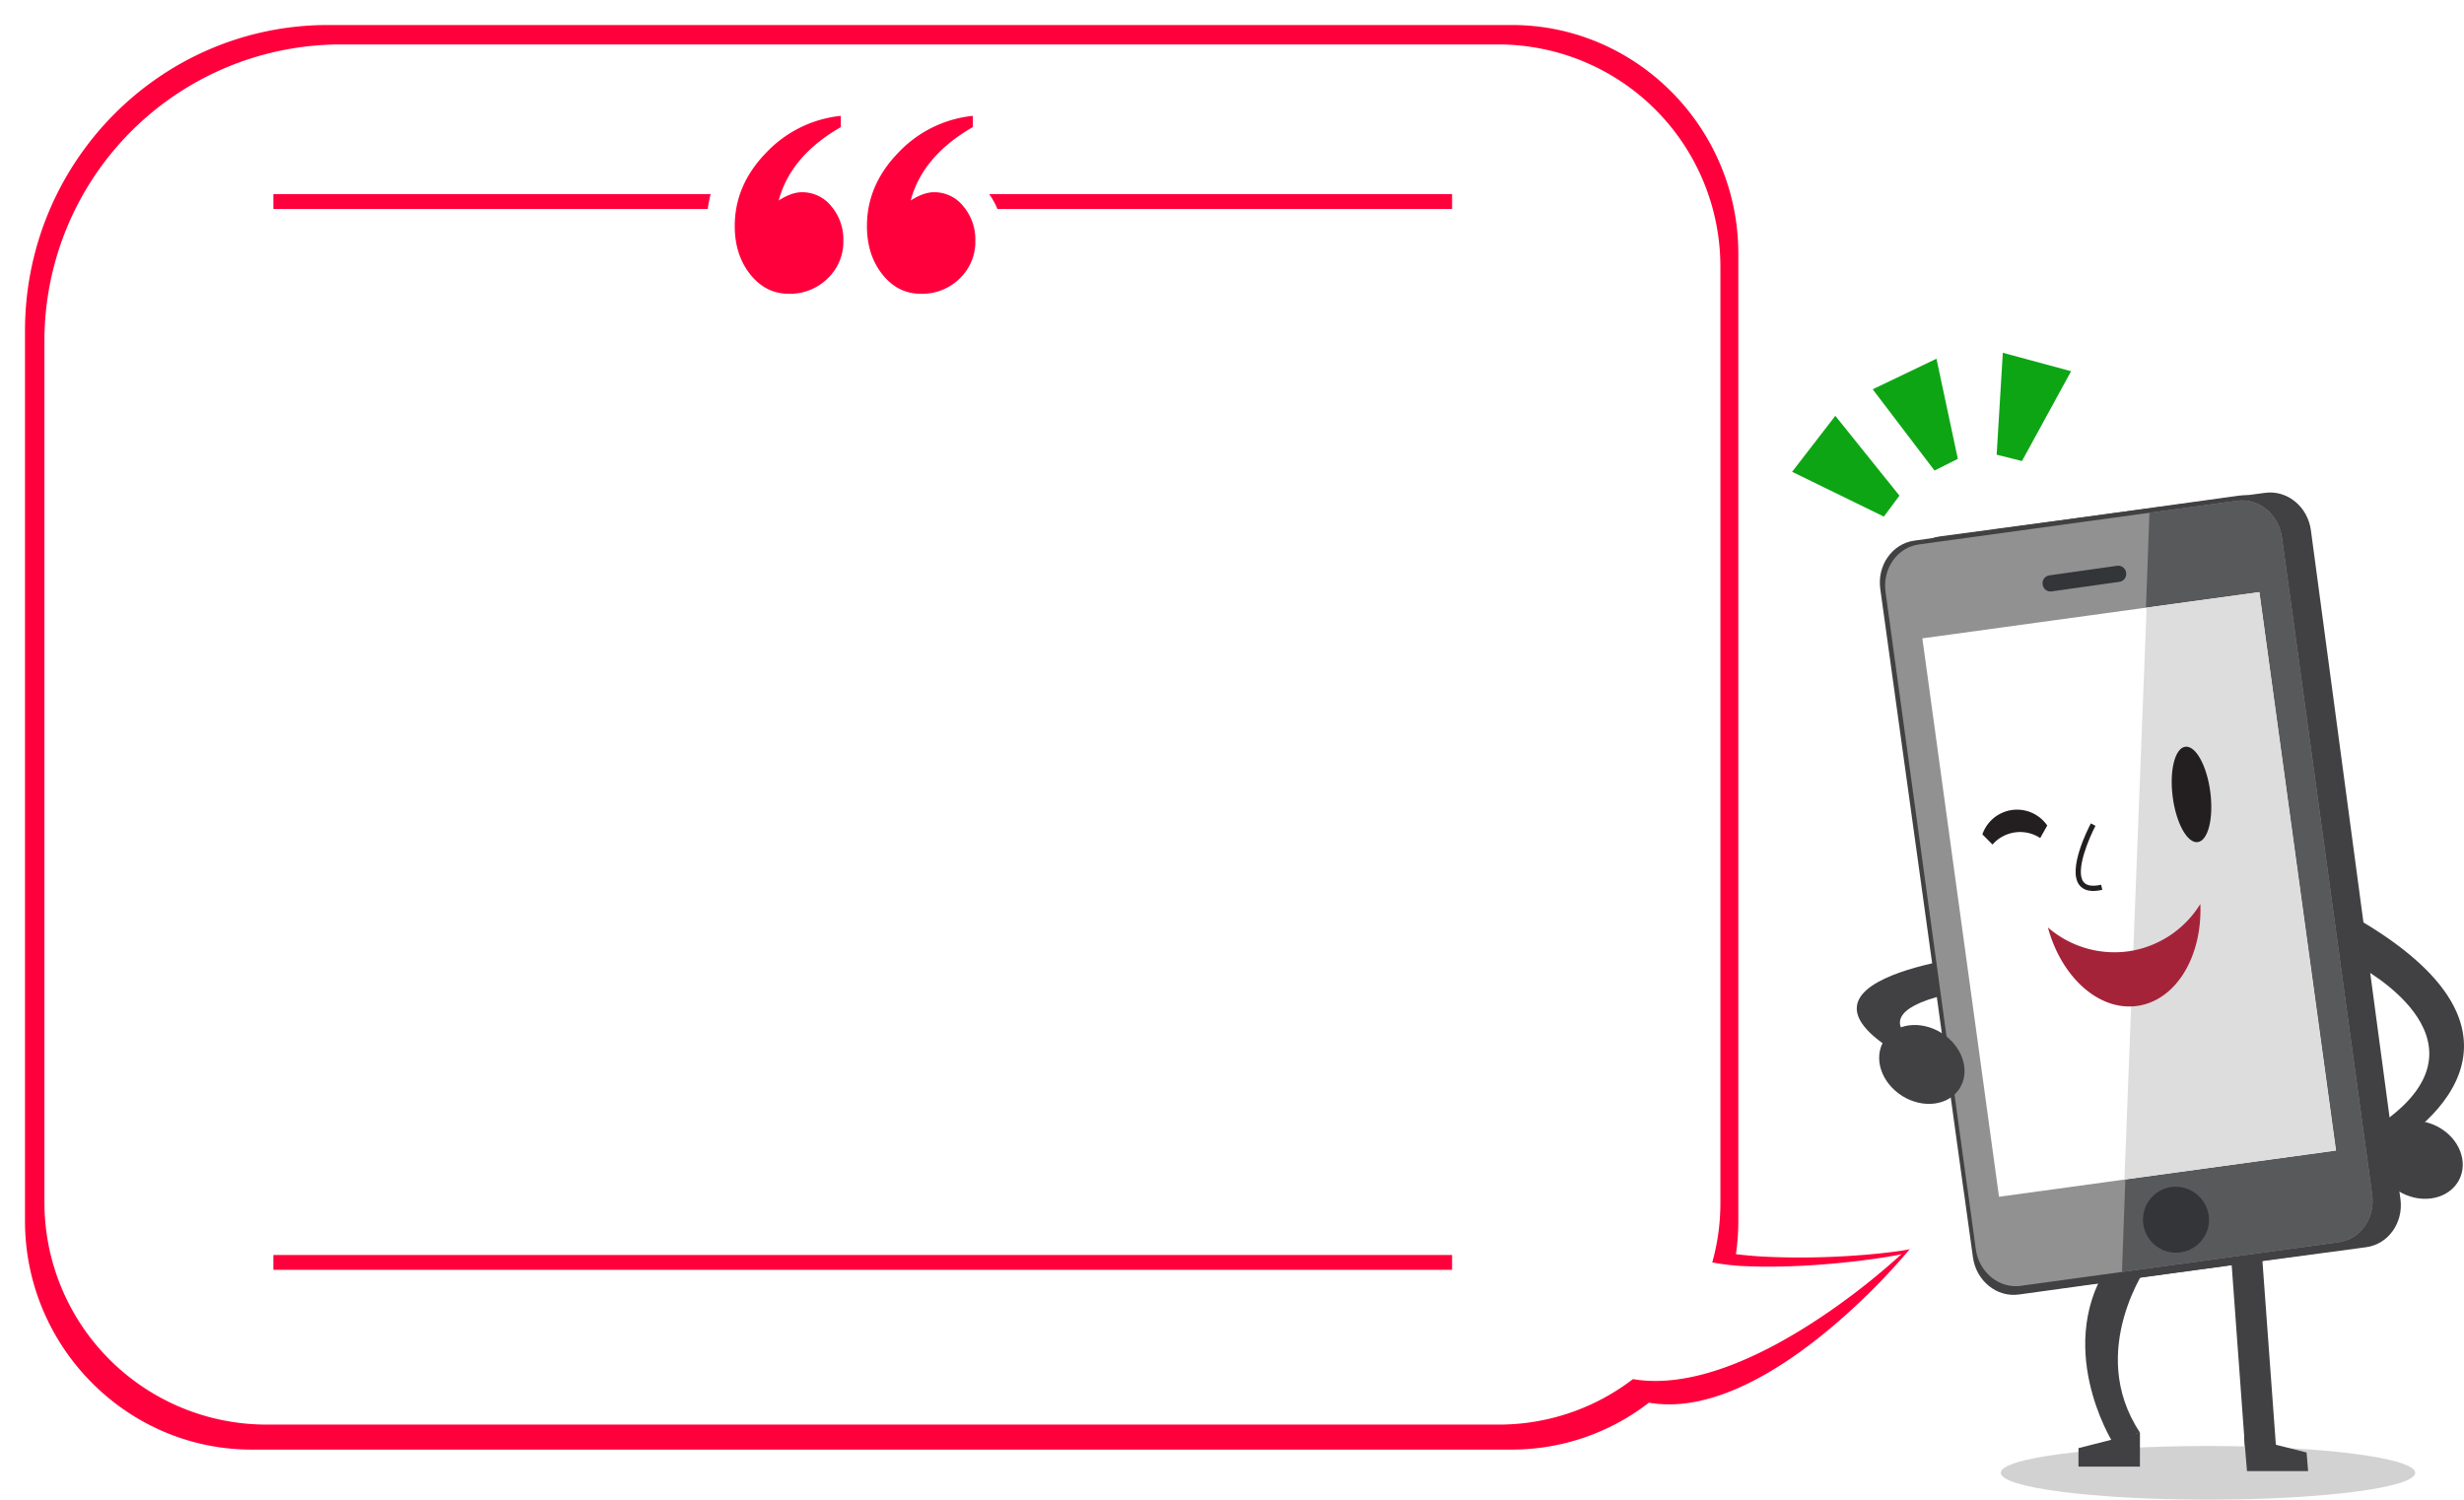 <svg xmlns="http://www.w3.org/2000/svg" xmlns:xlink="http://www.w3.org/1999/xlink" width="887" height="539.885" viewBox="0 0 887 539.885">
  <defs>
    <filter id="Union_7" x="0" y="0" width="696.513" height="530.855" filterUnits="userSpaceOnUse">
      <feOffset dy="3" input="SourceAlpha"/>
      <feGaussianBlur stdDeviation="3" result="blur"/>
      <feFlood flood-opacity="0.161"/>
      <feComposite operator="in" in2="blur"/>
      <feComposite in="SourceGraphic"/>
    </filter>
    <filter id="Union_8" x="7" y="7.002" width="686.573" height="514.854" filterUnits="userSpaceOnUse">
      <feOffset dy="3" input="SourceAlpha"/>
      <feGaussianBlur stdDeviation="3" result="blur-2"/>
      <feFlood flood-opacity="0.161"/>
      <feComposite operator="in" in2="blur-2"/>
      <feComposite in="SourceGraphic"/>
    </filter>
  </defs>
  <g id="Group_5081" data-name="Group 5081" transform="translate(-983 -7016.999)">
    <g id="Group_5080" data-name="Group 5080">
      <g id="Group_3370" data-name="Group 3370" transform="translate(62.465 1974)">
        <g id="Group_3361" data-name="Group 3361" transform="translate(1069.599 4891.039)">
          <path id="Path_12187" data-name="Path 12187" d="M571.185,682.184c0,5.338,33.4,9.662,74.593,9.662s74.595-4.324,74.595-9.662-33.4-9.661-74.595-9.661S571.185,676.846,571.185,682.184Z" fill="#231f20" opacity="0.2"/>
          <g id="Group_3355" data-name="Group 3355">
            <path id="Path_12188" data-name="Path 12188" d="M659.079,672.736l11.178,0L665.369,605.8l-11.179,0Z" fill="#414042"/>
            <path id="Path_12189" data-name="Path 12189" d="M681.82,681.559l-22,.007-1.032-12.354,22.477,5.642Z" fill="#414042"/>
          </g>
          <path id="Path_12190" data-name="Path 12190" d="M624.441,606.85s-22.743,31.35-3.166,60.817l-9.932,3.3s-21.876-35.161-.135-65.471Z" fill="#414042"/>
          <path id="Path_12191" data-name="Path 12191" d="M568.487,495.163s-87.714,8.223-28.781,39.06l7.538-2.742s-39.745-17.13,23.3-24.668Z" fill="#414042"/>
          <g id="Group_3359" data-name="Group 3359">
            <g id="Group_3358" data-name="Group 3358">
              <path id="Path_12192" data-name="Path 12192" d="M540.077,385.989q-.059-.425-.091-.846L536.939,362.4c-1.141-8.509,4.38-16.268,12.331-17.333l117.087-15.688c7.953-1.066,15.324,4.967,16.463,13.474l29.1,217.174c.039.286.068.568.09.849l3.047,22.744c1.141,8.508-4.38,16.269-12.332,17.335L585.636,616.642c-7.95,1.062-15.322-4.971-16.463-13.478Z" fill="#414042"/>
              <g id="Group_3356" data-name="Group 3356">
                <path id="Path_12193" data-name="Path 12193" d="M673.6,343.777c-1.176-8.5-8.575-14.5-16.517-13.4l-117.016,16.21c-7.95,1.1-13.438,8.886-12.26,17.388l30.069,217.043c.038.286.084.564.138.841l3.147,22.73c1.178,8.5,8.574,14.5,16.523,13.406L694.7,601.784c7.945-1.1,13.434-8.89,12.258-17.391L676.888,367.348c-.038-.283-.084-.562-.14-.839Z" fill="#414042"/>
                <path id="Path_12194" data-name="Path 12194" d="M672.4,345.444c-1.147-8.361-8.383-14.274-16.16-13.207L541.7,347.952c-7.778,1.068-13.152,8.711-12.007,17.073l29.29,213.451q.059.417.136.829l3.066,22.353c1.148,8.36,8.383,14.274,16.162,13.208l114.537-15.714c7.776-1.071,13.152-8.713,12.005-17.076L675.6,368.627c-.038-.279-.084-.553-.135-.826Z" fill="#919191"/>
                <path id="Path_12195" data-name="Path 12195" d="M614.814,609.862l78.07-10.71c7.776-1.071,13.152-8.713,12.005-17.076L675.6,368.627c-.038-.279-.084-.553-.135-.826L672.4,345.444c-1.147-8.361-8.383-14.274-16.16-13.207l-31.551,4.328Z" fill="#58595b"/>
                <rect id="Rectangle_514" data-name="Rectangle 514" width="122.426" height="202.855" transform="matrix(0.991, -0.136, 0.136, 0.991, 542.955, 381.769)" fill="#fff"/>
                <path id="Path_12196" data-name="Path 12196" d="M616.3,358.134a2.867,2.867,0,0,1-2.385,3.283l-24.46,3.456a2.868,2.868,0,0,1-3.2-2.494h0a2.871,2.871,0,0,1,2.387-3.284l24.46-3.455a2.868,2.868,0,0,1,3.2,2.494Z" fill="#333538"/>
                <path id="Path_12197" data-name="Path 12197" d="M646.081,589.808a11.88,11.88,0,1,1-13.45-10.529A12.077,12.077,0,0,1,646.081,589.808Z" fill="#333538"/>
                <path id="Path_12198" data-name="Path 12198" d="M615.693,576.558l76.074-10.416L664.25,365.161l-40.578,5.556Z" fill="#ddd"/>
              </g>
              <g id="Group_3357" data-name="Group 3357">
                <path id="Path_12199" data-name="Path 12199" d="M606.214,472.58c-3.143.427-5.41-.244-6.756-2.007-4.354-5.687,3.269-20.516,4.153-22.189l1.665.878c-2.242,4.252-7.391,16.156-4.324,20.169,1.068,1.4,3.208,1.745,6.359,1.035l.414,1.836C607.2,472.422,606.693,472.515,606.214,472.58Z" fill="#231f20"/>
                <path id="Path_12200" data-name="Path 12200" d="M587.911,449.15a13.2,13.2,0,0,0-23.346,3.182L568.209,456a13.2,13.2,0,0,1,17.175-2.341Z" fill="#231f20"/>
                <path id="Path_12201" data-name="Path 12201" d="M617.552,494.371a36.564,36.564,0,0,1-29.4-8.525c4.889,18.051,18.552,30.346,32.43,28.209s23.207-17.973,22.435-36.66A36.555,36.555,0,0,1,617.552,494.371Z" fill="#a52339"/>
              </g>
            </g>
          </g>
          <g id="Group_3360" data-name="Group 3360">
            <path id="Path_12202" data-name="Path 12202" d="M547.325,321.359l8.4-4.21-7.691-36.044-22.962,11Z" fill="#0ea515"/>
            <path id="Path_12203" data-name="Path 12203" d="M569.7,315.651l9.116,2.289L596.5,285.6l-24.579-6.641Z" fill="#0ea515"/>
            <path id="Path_12204" data-name="Path 12204" d="M529.095,337.937l5.613-7.543-23.081-28.732-15.562,20.148Z" fill="#0ea515"/>
          </g>
          <path id="Path_12205" data-name="Path 12205" d="M735.4,578c-4.294,6.172-13.78,7.363-21.187,2.662s-9.931-13.516-5.637-19.687,13.78-7.364,21.188-2.662S739.691,571.829,735.4,578Z" fill="#414042"/>
          <path id="Path_12206" data-name="Path 12206" d="M700.057,499.783s49.319,25.735,10.468,54.9l.777,10.55S779.679,528,697.316,481.458Z" fill="#414042"/>
          <path id="Path_12207" data-name="Path 12207" d="M599.155,679.956h22.12V667.667l-22.12,5.619Z" fill="#414042"/>
          <path id="Path_12208" data-name="Path 12208" d="M646.609,437.076c1.235,9.48-.8,17.56-4.536,18.046s-7.77-6.8-9-16.284.8-17.561,4.536-18.047S645.377,427.594,646.609,437.076Z" fill="#231f20"/>
        </g>
        <path id="Path_12234" data-name="Path 12234" d="M549.336,539.954c-3.951,6.234-13.244,7.426-20.756,2.665s-10.4-13.675-6.447-19.907,13.244-7.427,20.756-2.665S553.287,533.722,549.336,539.954Z" transform="translate(1076.637 4894.87)" fill="#414042"/>
      </g>
      <g id="Group_5077" data-name="Group 5077" transform="translate(0 23.826)">
        <g transform="matrix(1, 0, 0, 1, 983, 6993.17)" filter="url(#Union_7)">
          <path id="Union_7-2" data-name="Union 7" d="M141.9,512.855c-44.842,0-81.52-37.039-81.52-82.316V82.31a82.92,82.92,0,0,1,.863-11.952c-3.337-.412-6.745-.719-10.194-.894C23.408,68.066-.91,71.746-1.36,72.2A233.536,233.536,0,0,1,26.575,44.242c18.235-15.4,42.7-30.8,64.937-27.513q.53.078,1.048.169A80.518,80.518,0,0,1,141.9,0H595.625c44.842,0,81.526,37.04,81.526,82.31V402.728c0,60.811-48.841,110.127-109.081,110.127Z" transform="translate(686.15 518.86) rotate(180)" fill="#ff003c"/>
        </g>
        <g transform="matrix(1, 0, 0, 1, 983, 6993.17)" filter="url(#Union_8)">
          <path id="Union_8-2" data-name="Union 8" d="M149.079,496.854a79.974,79.974,0,0,1-79.742-79.747V79.742a79.175,79.175,0,0,1,2.924-21.363,83.147,83.147,0,0,0-10.943-1.3c-26.937-1.35-56.577,3.856-57.229,4.329A246.988,246.988,0,0,1,33.3,38.564C52.448,25.783,77.893,13,99.79,16.207q.519.076,1.026.164A79.251,79.251,0,0,1,149.079,0H592.906a79.977,79.977,0,0,1,79.747,79.742V390.164a106.7,106.7,0,0,1-106.7,106.69ZM4.083,61.418l.006-.005-.009.008Z" transform="translate(688.65 509.86) rotate(180)" fill="#fff"/>
        </g>
        <g id="Group_5075" data-name="Group 5075" transform="translate(1081.411 7034.879)">
          <g id="Group_5073" data-name="Group 5073" transform="translate(0)">
            <rect id="Rectangle_857" data-name="Rectangle 857" width="424.317" height="5.337" transform="translate(0 410.096)" fill="#ff003c"/>
            <g id="Group_5071" data-name="Group 5071" transform="translate(0.001 28.196)">
              <path id="Path_14949" data-name="Path 14949" d="M326.355,44.61h-157.4v5.336H325.32A44.044,44.044,0,0,1,326.355,44.61Z" transform="translate(-168.952 -44.61)" fill="#ff003c"/>
              <path id="Path_14950" data-name="Path 14950" d="M217.491,44.61a27.428,27.428,0,0,1,2.947,5.336H384.111V44.61Z" transform="translate(40.206 -44.61)" fill="#ff003c"/>
            </g>
            <g id="Group_5072" data-name="Group 5072" transform="translate(166.09)">
              <path id="Path_14951" data-name="Path 14951" d="M238.419,39.3V43.35Q220.3,53.774,216.057,69.784q4.595-2.986,8.356-2.989a13.4,13.4,0,0,1,10.592,5.065,18.455,18.455,0,0,1,4.322,12.391,18.185,18.185,0,0,1-5.681,13.607,19.32,19.32,0,0,1-13.968,5.5q-8.29,0-13.867-7t-5.575-17.408q0-14.669,11.218-26.29A43.067,43.067,0,0,1,238.419,39.3Zm47.516,0V43.35q-18.117,10.424-22.362,26.434Q268.168,66.8,272,66.795a13.344,13.344,0,0,1,10.522,5.065,18.45,18.45,0,0,1,4.316,12.391A18.23,18.23,0,0,1,281.2,97.858a19.211,19.211,0,0,1-13.936,5.5q-8.354,0-13.9-7t-5.543-17.408q0-14.669,11.186-26.29A42.91,42.91,0,0,1,285.935,39.3Z" transform="translate(-200.236 -39.299)" fill="#ff003c"/>
            </g>
          </g>
        </g>
      </g>
    </g>
  </g>
</svg>

